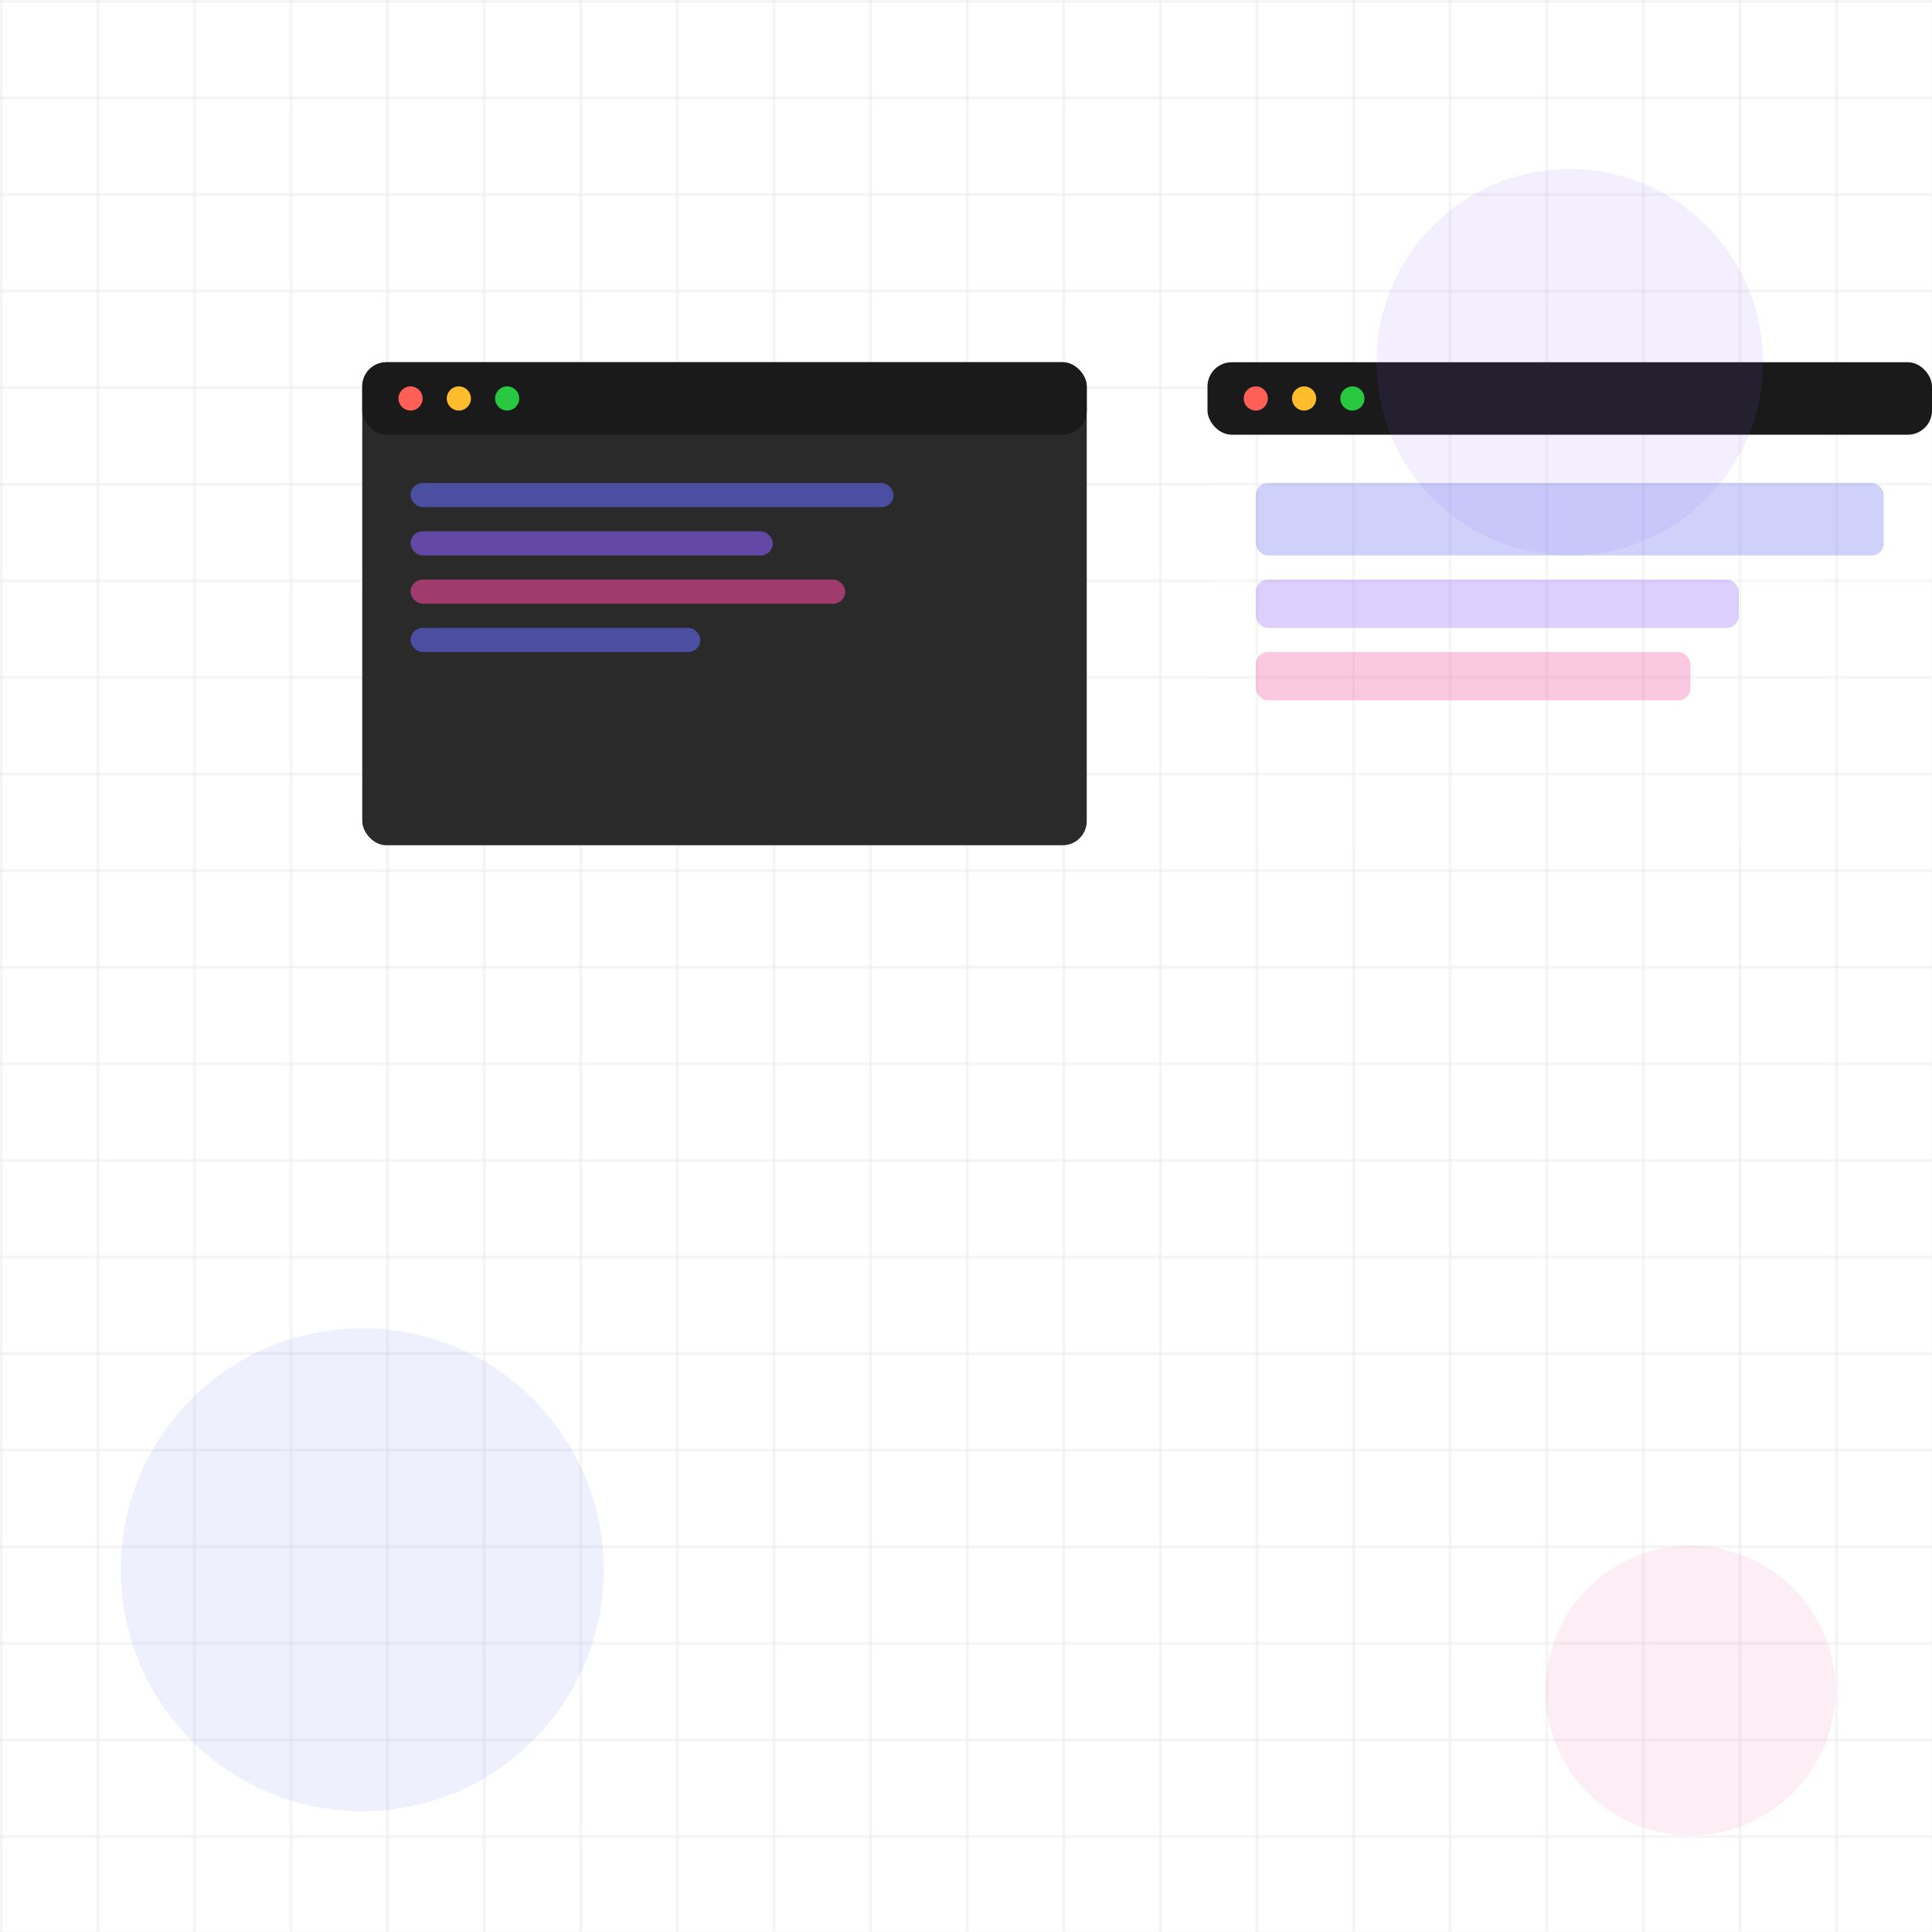 <?xml version="1.0" encoding="UTF-8"?>
<svg width="800" height="800" viewBox="0 0 800 800" fill="none" xmlns="http://www.w3.org/2000/svg">
  <!-- Background Grid -->
  <pattern id="grid" x="0" y="0" width="40" height="40" patternUnits="userSpaceOnUse">
    <path d="M 40 0 L 0 0 0 40" fill="none" stroke="currentColor" stroke-opacity="0.1"/>
  </pattern>
  <rect width="800" height="800" fill="url(#grid)"/>
  
  <!-- Main Elements -->
  <g transform="translate(100, 100)">
    <!-- Code Window -->
    <rect x="50" y="50" width="300" height="200" rx="10" fill="#2A2A2A"/>
    <rect x="50" y="50" width="300" height="30" rx="10" fill="#1A1A1A"/>
    <circle cx="70" cy="65" r="5" fill="#FF5F57"/>
    <circle cx="90" cy="65" r="5" fill="#FFBD2E"/>
    <circle cx="110" cy="65" r="5" fill="#28C840"/>
    
    <!-- Code Lines -->
    <rect x="70" y="100" width="200" height="10" rx="5" fill="#6366F1" fill-opacity="0.6"/>
    <rect x="70" y="120" width="150" height="10" rx="5" fill="#8B5CF6" fill-opacity="0.6"/>
    <rect x="70" y="140" width="180" height="10" rx="5" fill="#EC4899" fill-opacity="0.6"/>
    <rect x="70" y="160" width="120" height="10" rx="5" fill="#6366F1" fill-opacity="0.6"/>
    
    <!-- Browser Window -->
    <rect x="400" y="50" width="300" height="200" rx="10" fill="#FFFFFF" fill-opacity="0.1"/>
    <rect x="400" y="50" width="300" height="30" rx="10" fill="#1A1A1A"/>
    <circle cx="420" cy="65" r="5" fill="#FF5F57"/>
    <circle cx="440" cy="65" r="5" fill="#FFBD2E"/>
    <circle cx="460" cy="65" r="5" fill="#28C840"/>
    
    <!-- UI Elements -->
    <rect x="420" y="100" width="260" height="30" rx="5" fill="#6366F1" fill-opacity="0.3"/>
    <rect x="420" y="140" width="200" height="20" rx="5" fill="#8B5CF6" fill-opacity="0.3"/>
    <rect x="420" y="170" width="180" height="20" rx="5" fill="#EC4899" fill-opacity="0.3"/>
  </g>
  
  <!-- Decorative Elements -->
  <circle cx="150" cy="650" r="100" fill="#6366F1" fill-opacity="0.1"/>
  <circle cx="650" cy="150" r="80" fill="#8B5CF6" fill-opacity="0.1"/>
  <circle cx="700" cy="700" r="60" fill="#EC4899" fill-opacity="0.1"/>
</svg> 